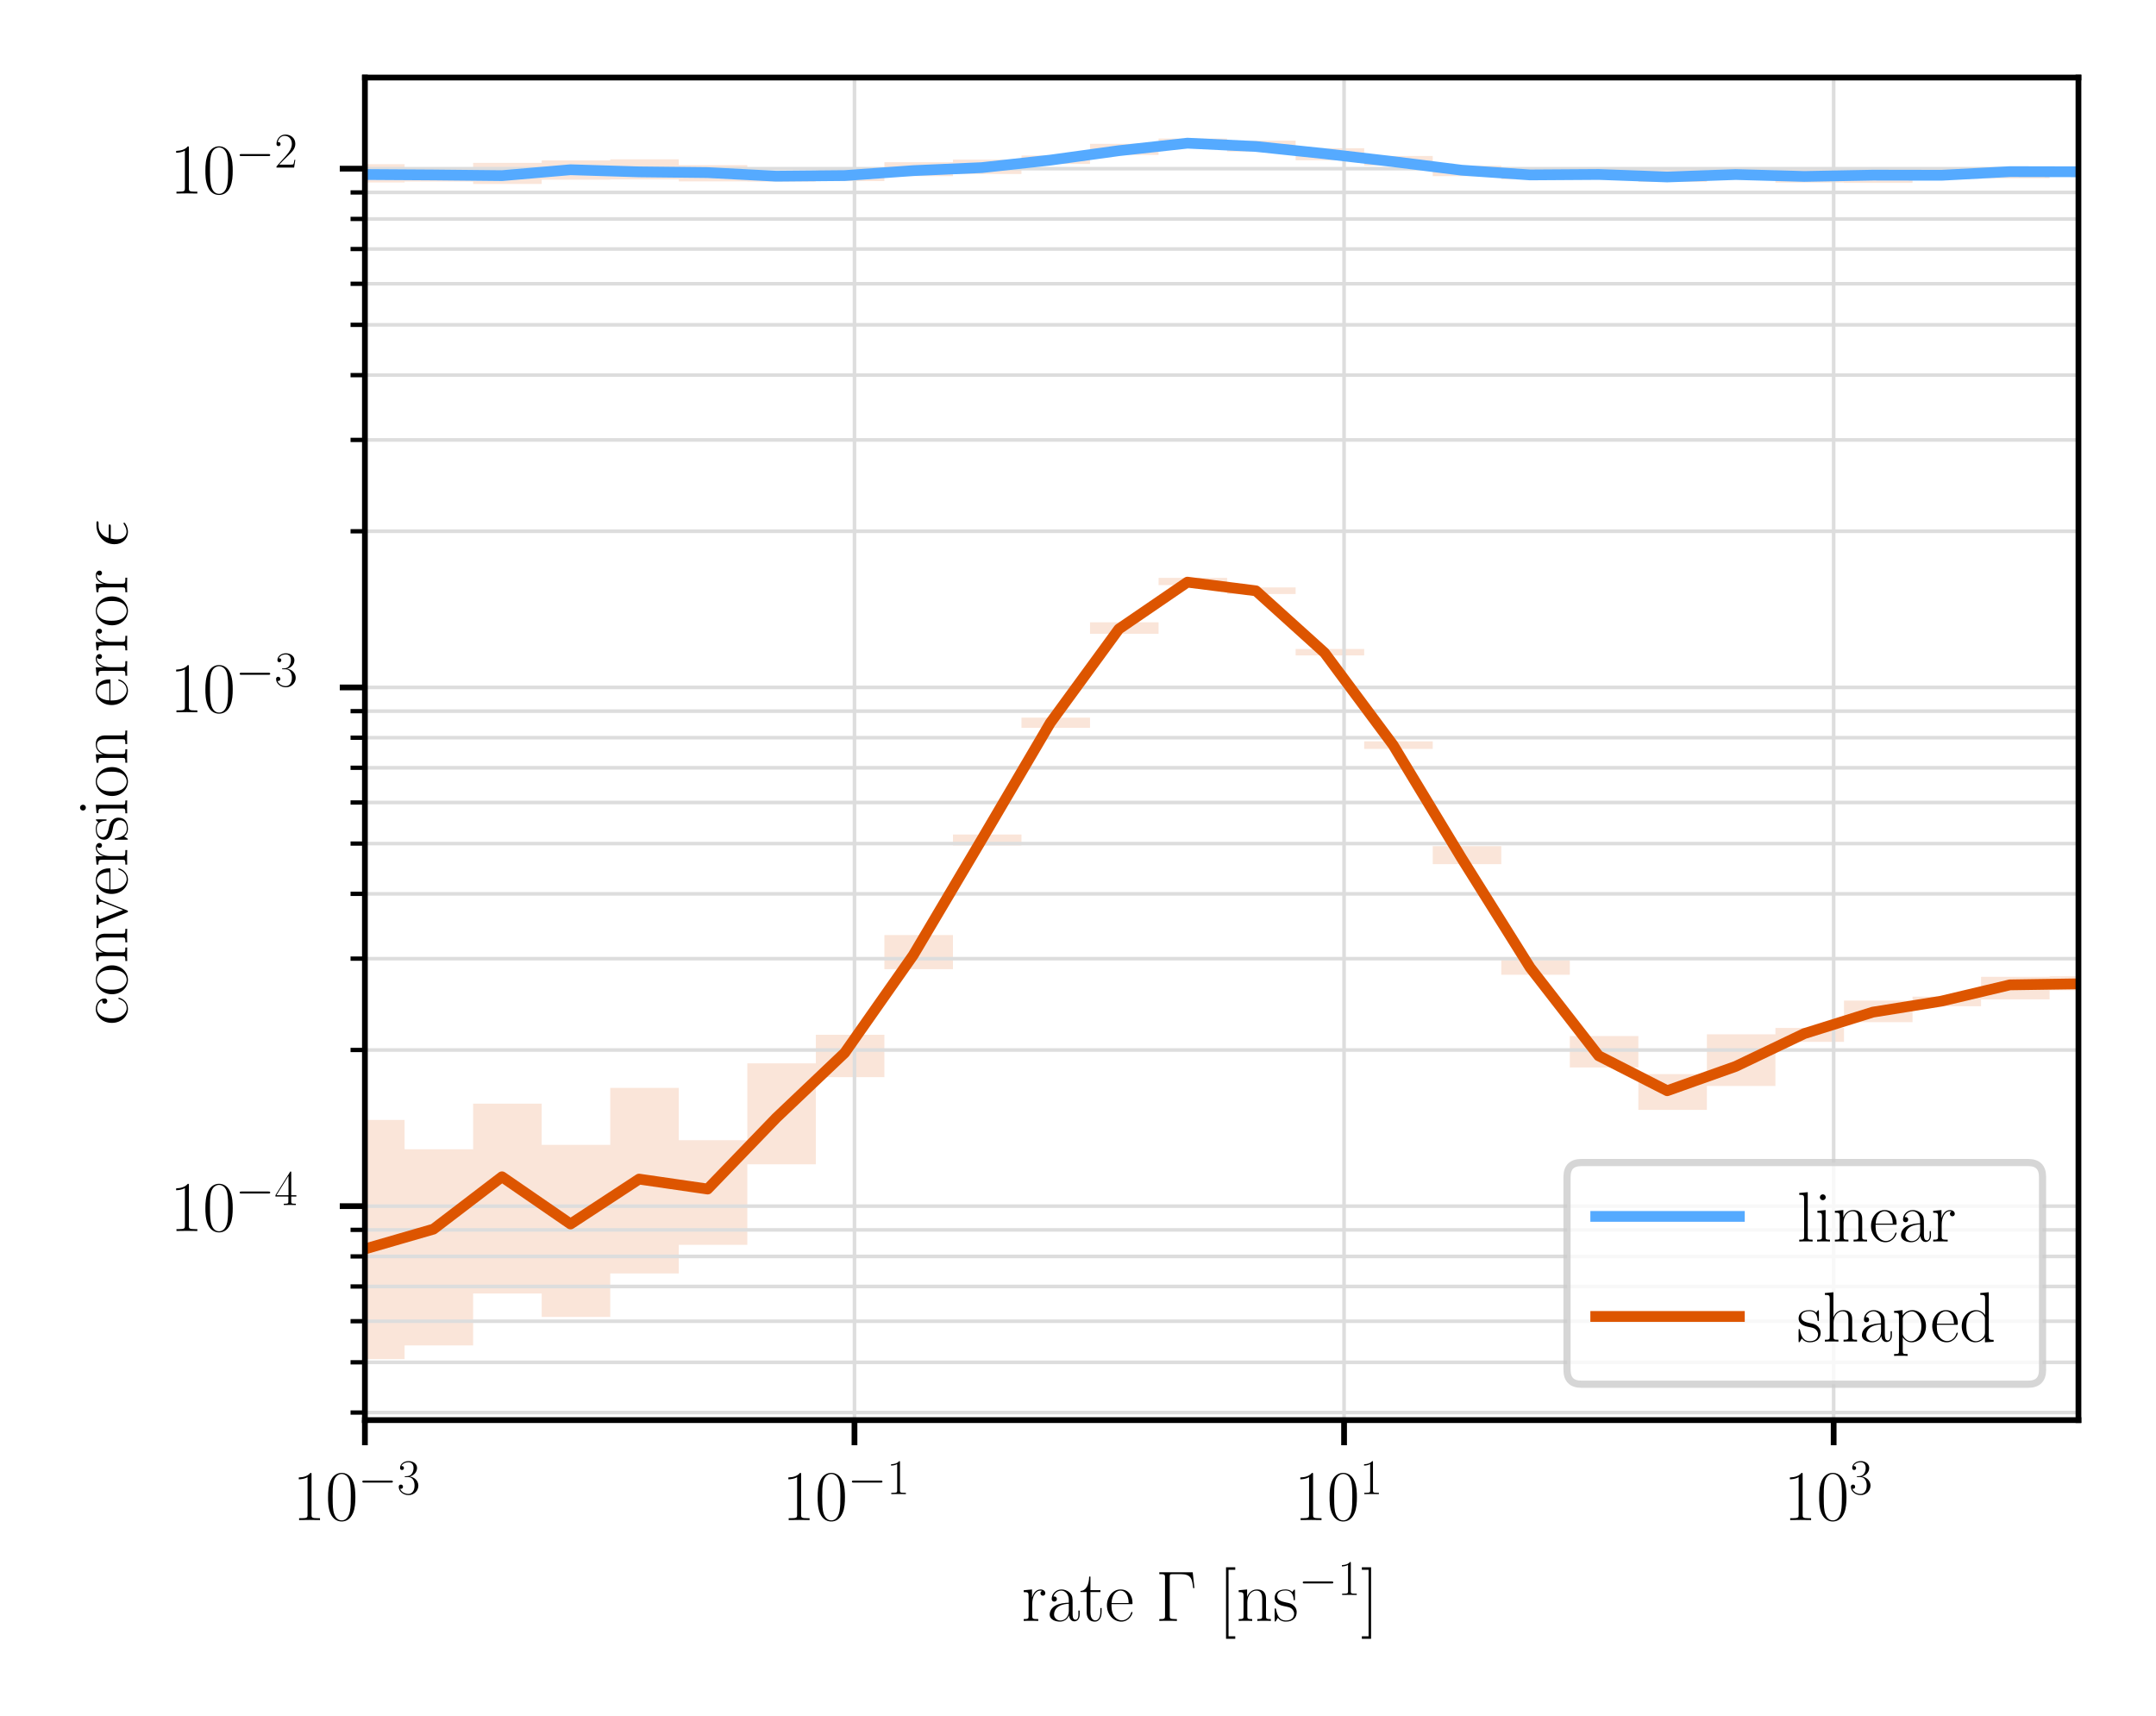 <?xml version="1.0" encoding="utf-8" standalone="no"?>
<!DOCTYPE svg PUBLIC "-//W3C//DTD SVG 1.1//EN"
  "http://www.w3.org/Graphics/SVG/1.1/DTD/svg11.dtd">
<!-- Created with matplotlib (https://matplotlib.org/) -->
<svg height="239.04pt" version="1.1" viewBox="0 0 300.24 239.04" width="300.24pt" xmlns="http://www.w3.org/2000/svg" xmlns:xlink="http://www.w3.org/1999/xlink">
 <defs>
  <style type="text/css">
*{stroke-linecap:butt;stroke-linejoin:round;}
  </style>
 </defs>
 <g id="figure_1">
  <g id="patch_1">
   <path d="M 0 239.04 
L 300.24 239.04 
L 300.24 0 
L 0 0 
z
" style="fill:#ffffff;"/>
  </g>
  <g id="axes_1">
   <g id="patch_2">
    <path d="M 50.816 197.784 
L 289.44 197.784 
L 289.44 10.8 
L 50.816 10.8 
z
" style="fill:#ffffff;"/>
   </g>
   <g id="PolyCollection_1">
    <path clip-path="url(#p30be18c546)" d="M 50.816 22.87 
L 50.816 25.41 
L 56.345 25.41 
L 56.345 25.28 
L 65.89 25.28 
L 65.89 25.621 
L 75.435 25.621 
L 75.435 25.027 
L 84.98 25.027 
L 84.98 24.984 
L 94.525 24.984 
L 94.525 25.258 
L 104.07 25.258 
L 104.07 25.295 
L 113.615 25.295 
L 113.615 25.224 
L 123.16 25.224 
L 123.16 24.529 
L 132.705 24.529 
L 132.705 24.237 
L 142.25 24.237 
L 142.25 22.832 
L 151.794 22.832 
L 151.794 21.577 
L 161.339 21.577 
L 161.339 20.657 
L 170.884 20.657 
L 170.884 21.111 
L 180.429 21.111 
L 180.429 22.321 
L 189.974 22.321 
L 189.974 23.043 
L 199.519 23.043 
L 199.519 24.533 
L 209.064 24.533 
L 209.064 24.962 
L 218.609 24.962 
L 218.609 24.99 
L 228.154 24.99 
L 228.154 25.336 
L 237.699 25.336 
L 237.699 24.753 
L 247.244 24.753 
L 247.244 25.429 
L 256.789 25.429 
L 256.789 25.475 
L 266.334 25.475 
L 266.334 24.881 
L 275.879 24.881 
L 275.879 24.835 
L 285.424 24.835 
L 285.424 24.583 
L 289.44 24.583 
L 289.44 23.253 
L 289.44 23.253 
L 285.424 23.253 
L 285.424 23.287 
L 275.879 23.287 
L 275.879 23.52 
L 266.334 23.52 
L 266.334 23.38 
L 256.789 23.38 
L 256.789 23.596 
L 247.244 23.596 
L 247.244 23.814 
L 237.699 23.814 
L 237.699 23.495 
L 228.154 23.495 
L 228.154 23.357 
L 218.609 23.357 
L 218.609 23.649 
L 209.064 23.649 
L 209.064 23.088 
L 199.519 23.088 
L 199.519 21.723 
L 189.974 21.723 
L 189.974 20.642 
L 180.429 20.642 
L 180.429 19.585 
L 170.884 19.585 
L 170.884 19.299 
L 161.339 19.299 
L 161.339 20.035 
L 151.794 20.035 
L 151.794 21.654 
L 142.25 21.654 
L 142.25 22.236 
L 132.705 22.236 
L 132.705 22.596 
L 123.16 22.596 
L 123.16 23.51 
L 113.615 23.51 
L 113.615 23.895 
L 104.07 23.895 
L 104.07 22.998 
L 94.525 22.998 
L 94.525 22.184 
L 84.98 22.184 
L 84.98 22.341 
L 75.435 22.341 
L 75.435 22.686 
L 65.89 22.686 
L 65.89 23.579 
L 56.345 23.579 
L 56.345 22.87 
L 50.816 22.87 
z
" style="fill:#dd5500;fill-opacity:0.15;"/>
   </g>
   <g id="PolyCollection_2">
    <path clip-path="url(#p30be18c546)" d="M 50.816 155.978 
L 50.816 189.285 
L 56.345 189.285 
L 56.345 187.38 
L 65.89 187.38 
L 65.89 180.147 
L 75.435 180.147 
L 75.435 183.41 
L 84.98 183.41 
L 84.98 177.354 
L 94.525 177.354 
L 94.525 173.373 
L 104.07 173.373 
L 104.07 162.153 
L 113.615 162.153 
L 113.615 150.015 
L 123.16 150.015 
L 123.16 134.978 
L 132.705 134.978 
L 132.705 117.748 
L 142.25 117.748 
L 142.25 101.367 
L 151.794 101.367 
L 151.794 88.268 
L 161.339 88.268 
L 161.339 81.488 
L 170.884 81.488 
L 170.884 82.733 
L 180.429 82.733 
L 180.429 91.28 
L 189.974 91.28 
L 189.974 104.303 
L 199.519 104.303 
L 199.519 120.35 
L 209.064 120.35 
L 209.064 135.759 
L 218.609 135.759 
L 218.609 148.673 
L 228.154 148.673 
L 228.154 154.575 
L 237.699 154.575 
L 237.699 151.251 
L 247.244 151.251 
L 247.244 145.1 
L 256.789 145.1 
L 256.789 142.359 
L 266.334 142.359 
L 266.334 140.143 
L 275.879 140.143 
L 275.879 139.18 
L 285.424 139.18 
L 285.424 137.908 
L 289.44 137.908 
L 289.44 135.967 
L 289.44 135.967 
L 285.424 135.967 
L 285.424 136.047 
L 275.879 136.047 
L 275.879 138.808 
L 266.334 138.808 
L 266.334 139.355 
L 256.789 139.355 
L 256.789 143.164 
L 247.244 143.164 
L 247.244 144.054 
L 237.699 144.054 
L 237.699 149.593 
L 228.154 149.593 
L 228.154 144.295 
L 218.609 144.295 
L 218.609 133.707 
L 209.064 133.707 
L 209.064 117.846 
L 199.519 117.846 
L 199.519 103.252 
L 189.974 103.252 
L 189.974 90.384 
L 180.429 90.384 
L 180.429 81.81 
L 170.884 81.81 
L 170.884 80.48 
L 161.339 80.48 
L 161.339 86.672 
L 151.794 86.672 
L 151.794 99.947 
L 142.25 99.947 
L 142.25 116.219 
L 132.705 116.219 
L 132.705 130.227 
L 123.16 130.227 
L 123.16 144.117 
L 113.615 144.117 
L 113.615 148.091 
L 104.07 148.091 
L 104.07 158.799 
L 94.525 158.799 
L 94.525 151.512 
L 84.98 151.512 
L 84.98 159.45 
L 75.435 159.45 
L 75.435 153.703 
L 65.89 153.703 
L 65.89 160.066 
L 56.345 160.066 
L 56.345 155.978 
L 50.816 155.978 
z
" style="fill:#dd5500;fill-opacity:0.15;"/>
   </g>
   <g id="matplotlib.axis_1">
    <g id="xtick_1">
     <g id="line2d_1">
      <path clip-path="url(#p30be18c546)" d="M 50.816 197.784 
L 50.816 10.8 
" style="fill:none;stroke:#dddddd;stroke-linecap:square;stroke-width:0.5;"/>
     </g>
     <g id="line2d_2">
      <defs>
       <path d="M 0 0 
L 0 3.5 
" id="m3a5cf2529d" style="stroke:#000000;stroke-width:0.8;"/>
      </defs>
      <g>
       <use style="stroke:#000000;stroke-width:0.8;" x="50.816" xlink:href="#m3a5cf2529d" y="197.784"/>
      </g>
     </g>
     <g id="text_1">
      <!-- $\mathdefault{10^{-3}}$ -->
      <defs>
       <path d="M 26.594 63.797 
C 26.594 65.891 26.5 66 25.094 66 
C 21.203 61.359 15.297 59.891 9.703 59.688 
C 9.406 59.688 8.906 59.688 8.797 59.5 
C 8.703 59.297 8.703 59.094 8.703 57 
C 11.797 57 17 57.594 21 59.984 
L 21 7.297 
C 21 3.797 20.797 2.594 12.203 2.594 
L 9.203 2.594 
L 9.203 0 
C 14 0.094 19 0.188 23.797 0.188 
C 28.594 0.188 33.594 0.094 38.406 0 
L 38.406 2.594 
L 35.406 2.594 
C 26.797 2.594 26.594 3.688 26.594 7.297 
z
" id="CMR17-49"/>
       <path d="M 42 31.844 
C 42 37.969 41.906 48.422 37.703 56.453 
C 34 63.484 28.094 66 22.906 66 
C 18.094 66 12 63.781 8.203 56.562 
C 4.203 49.016 3.797 39.672 3.797 31.844 
C 3.797 26.109 3.906 17.375 7 9.734 
C 11.297 -0.609 19 -2 22.906 -2 
C 27.5 -2 34.5 -0.109 38.594 9.438 
C 41.594 16.375 42 24.5 42 31.844 
z
M 22.906 -0.406 
C 16.5 -0.406 12.703 5.125 11.297 12.75 
C 10.203 18.688 10.203 27.328 10.203 32.953 
C 10.203 40.688 10.203 47.109 11.5 53.234 
C 13.406 61.781 19 64.391 22.906 64.391 
C 27 64.391 32.297 61.672 34.203 53.438 
C 35.5 47.719 35.594 40.984 35.594 32.953 
C 35.594 26.422 35.594 18.375 34.406 12.453 
C 32.297 1.5 26.406 -0.406 22.906 -0.406 
z
" id="CMR17-48"/>
       <path d="M 65.906 23 
C 67.594 23 69.406 23 69.406 25 
C 69.406 27 67.594 27 65.906 27 
L 11.797 27 
C 10.094 27 8.297 27 8.297 25 
C 8.297 23 10.094 23 11.797 23 
z
" id="CMSY10-0"/>
       <path d="M 22.094 34 
C 31 34 34.906 26.141 34.906 17.094 
C 34.906 5.031 28.5 0.391 22.703 0.391 
C 17.406 0.391 8.797 3.016 6.094 10.797 
C 6.594 10.594 7.094 10.594 7.594 10.594 
C 10 10.594 11.797 12.188 11.797 14.797 
C 11.797 17.688 9.594 19 7.594 19 
C 5.906 19 3.297 18.188 3.297 14.484 
C 3.297 5.234 12.297 -2 22.906 -2 
C 34 -2 42.5 6.75 42.5 16.984 
C 42.5 26.844 34.5 34 25 35.094 
C 32.594 36.672 39.906 43.375 39.906 52.391 
C 39.906 60.25 32 66 23 66 
C 13.906 66 5.906 60.344 5.906 52.297 
C 5.906 48.797 8.5 48.188 9.797 48.188 
C 11.906 48.188 13.703 49.484 13.703 52.094 
C 13.703 54.688 11.906 56 9.797 56 
C 9.406 56 8.906 56 8.5 55.797 
C 11.406 62.484 19.297 63.688 22.797 63.688 
C 26.297 63.688 32.906 61.969 32.906 52.297 
C 32.906 49.484 32.5 44.547 29.094 40.219 
C 26.094 36.391 22.703 36.188 19.406 35.891 
C 18.906 35.891 16.594 35.688 16.203 35.688 
C 15.5 35.594 15.094 35.5 15.094 34.797 
C 15.094 34.094 15.203 34 17.203 34 
z
" id="CMR17-51"/>
      </defs>
      <g transform="translate(40.736 211.703)scale(0.1 -0.1)">
       <use transform="scale(0.996)" xlink:href="#CMR17-49"/>
       <use transform="translate(45.69 0)scale(0.996)" xlink:href="#CMR17-48"/>
       <use transform="translate(91.381 36.154)scale(0.697)" xlink:href="#CMSY10-0"/>
       <use transform="translate(145.622 36.154)scale(0.697)" xlink:href="#CMR17-51"/>
      </g>
     </g>
    </g>
    <g id="xtick_2">
     <g id="line2d_3">
      <path clip-path="url(#p30be18c546)" d="M 118.994 197.784 
L 118.994 10.8 
" style="fill:none;stroke:#dddddd;stroke-linecap:square;stroke-width:0.5;"/>
     </g>
     <g id="line2d_4">
      <g>
       <use style="stroke:#000000;stroke-width:0.8;" x="118.994" xlink:href="#m3a5cf2529d" y="197.784"/>
      </g>
     </g>
     <g id="text_2">
      <!-- $\mathdefault{10^{-1}}$ -->
      <g transform="translate(108.914 211.703)scale(0.1 -0.1)">
       <use transform="scale(0.996)" xlink:href="#CMR17-49"/>
       <use transform="translate(45.69 0)scale(0.996)" xlink:href="#CMR17-48"/>
       <use transform="translate(91.381 36.154)scale(0.697)" xlink:href="#CMSY10-0"/>
       <use transform="translate(145.622 36.154)scale(0.697)" xlink:href="#CMR17-49"/>
      </g>
     </g>
    </g>
    <g id="xtick_3">
     <g id="line2d_5">
      <path clip-path="url(#p30be18c546)" d="M 187.173 197.784 
L 187.173 10.8 
" style="fill:none;stroke:#dddddd;stroke-linecap:square;stroke-width:0.5;"/>
     </g>
     <g id="line2d_6">
      <g>
       <use style="stroke:#000000;stroke-width:0.8;" x="187.173" xlink:href="#m3a5cf2529d" y="197.784"/>
      </g>
     </g>
     <g id="text_3">
      <!-- $\mathdefault{10^{1}}$ -->
      <g transform="translate(180.206 211.703)scale(0.1 -0.1)">
       <use transform="scale(0.996)" xlink:href="#CMR17-49"/>
       <use transform="translate(45.69 0)scale(0.996)" xlink:href="#CMR17-48"/>
       <use transform="translate(91.381 36.154)scale(0.697)" xlink:href="#CMR17-49"/>
      </g>
     </g>
    </g>
    <g id="xtick_4">
     <g id="line2d_7">
      <path clip-path="url(#p30be18c546)" d="M 255.351 197.784 
L 255.351 10.8 
" style="fill:none;stroke:#dddddd;stroke-linecap:square;stroke-width:0.5;"/>
     </g>
     <g id="line2d_8">
      <g>
       <use style="stroke:#000000;stroke-width:0.8;" x="255.351" xlink:href="#m3a5cf2529d" y="197.784"/>
      </g>
     </g>
     <g id="text_4">
      <!-- $\mathdefault{10^{3}}$ -->
      <g transform="translate(248.384 211.703)scale(0.1 -0.1)">
       <use transform="scale(0.996)" xlink:href="#CMR17-49"/>
       <use transform="translate(45.69 0)scale(0.996)" xlink:href="#CMR17-48"/>
       <use transform="translate(91.381 36.154)scale(0.697)" xlink:href="#CMR17-51"/>
      </g>
     </g>
    </g>
    <g id="text_5">
     <!-- rate $\Gamma$ $[\textrm{ns}^{-1}]$ -->
     <defs>
      <path d="M 15 23.703 
C 15 33.344 19.094 42.391 26.594 42.391 
C 27.297 42.391 28 42.297 28.703 41.984 
C 28.703 41.984 26.5 41.281 26.5 38.672 
C 26.5 36.266 28.406 35.266 29.906 35.266 
C 31.094 35.266 33.297 35.969 33.297 38.781 
C 33.297 41.984 30.094 44 26.703 44 
C 19.094 44 15.797 36.562 14.797 33.047 
L 14.703 33.047 
L 14.703 44 
L 3.094 42.891 
L 3.094 40.281 
C 9 40.281 9.906 39.688 9.906 34.859 
L 9.906 6.922 
C 9.906 3.094 9.5 2.594 3.094 2.594 
L 3.094 0 
C 5.5 0.188 10.094 0.188 12.703 0.188 
C 15.594 0.188 20.703 0.188 23.406 0 
L 23.406 2.594 
C 16.203 2.594 15 2.594 15 7.109 
z
" id="CMR17-114"/>
      <path d="M 36 25.875 
C 36 32 36 35.547 31.797 39.594 
C 28.094 42.984 23.797 44 20.406 44 
C 12.5 44 6.797 37.625 6.797 30.891 
C 6.797 27.188 9.797 27 10.406 27 
C 11.703 27 14 27.797 14 30.594 
C 14 33.094 12.094 34.188 10.406 34.188 
C 10 34.188 9.5 34.094 9.203 34 
C 11.297 40.531 16.703 42.391 20.203 42.391 
C 25.203 42.391 30.703 37.828 30.703 29.297 
L 30.703 25.5 
C 24.797 25.297 17.703 24.5 12.094 21.453 
C 5.797 17.922 4 12.844 4 9 
C 4 1.203 13 -1 18.297 -1 
C 23.797 -1 28.906 2.109 31.094 7.891 
C 31.297 3.422 34.094 -0.609 38.5 -0.609 
C 40.594 -0.609 45.906 0.797 45.906 8.797 
L 45.906 14.469 
L 44.094 14.469 
L 44.094 8.703 
C 44.094 2.516 41.406 1.703 40.094 1.703 
C 36 1.703 36 6.969 36 11.438 
z
M 30.703 13.859 
C 30.703 5.047 24.5 0.594 19 0.594 
C 14 0.594 10.094 4.344 10.094 9 
C 10.094 12.047 11.406 17.406 17.203 20.656 
C 22 23.391 27.5 23.797 30.703 24 
z
" id="CMR17-97"/>
      <path d="M 15.094 40.391 
L 29.094 40.391 
L 29.094 43 
L 15.094 43 
L 15.094 62 
L 13.297 62 
C 13.094 51.438 9.594 42.188 1.094 41.984 
L 1.094 40.391 
L 9.797 40.391 
L 9.797 12.156 
C 9.797 10.234 9.797 -1 21.406 -1 
C 27.297 -1 30.703 4.812 30.703 12.25 
L 30.703 17.984 
L 28.906 17.984 
L 28.906 12.344 
C 28.906 5.422 26.203 0.797 22 0.797 
C 19.094 0.797 15.094 2.797 15.094 11.953 
z
" id="CMR17-116"/>
      <path d="M 38.094 23.484 
C 38.5 23.891 38.5 24.094 38.5 25.094 
C 38.5 35.172 33.094 44 21.703 44 
C 11.094 44 2.703 33.984 2.703 21.781 
C 2.703 8.656 12.203 -1 22.797 -1 
C 34 -1 38.406 9.672 38.406 11.797 
C 38.406 12.5 37.797 12.5 37.594 12.5 
C 36.906 12.5 36.797 12.297 36.406 11.078 
C 34.203 4.219 28.703 0.797 23.5 0.797 
C 19.203 0.797 14.906 3.219 12.203 7.656 
C 9.094 12.797 9.094 18.75 9.094 23.484 
z
M 9.203 25 
C 9.906 39.234 17.594 42.391 21.594 42.391 
C 28.406 42.391 33 36.062 33.094 25 
z
" id="CMR17-101"/>
      <path d="M 51.797 68 
L 5.094 68 
L 5.094 65.391 
C 12 65.391 13.094 65.391 13.094 60.891 
L 13.094 7.078 
C 13.094 2.594 12 2.594 5.094 2.594 
L 5.094 0 
C 8 0.188 13.594 0.188 16.703 0.188 
C 20.797 0.188 25.594 0.188 29.703 0 
L 29.703 2.594 
L 27.5 2.594 
C 19.906 2.594 19.703 3.594 19.703 7.188 
L 19.703 61.5 
C 19.703 64.891 19.906 65.391 23.906 65.391 
L 34.906 65.391 
C 50.094 65.391 50.906 58.406 52.406 45.922 
L 54.203 45.922 
z
" id="CMR17-0"/>
      <path d="M 23.5 -25 
L 23.5 -21.5 
L 14.094 -21.5 
L 14.094 71.484 
L 23.5 71.484 
L 23.5 75 
L 10.594 75 
L 10.594 -25 
z
" id="CMR17-91"/>
      <path d="M 41.5 30.531 
C 41.5 35.656 40.5 44 28.703 44 
C 20.797 44 16.703 37.875 15.203 33.844 
L 15.094 33.844 
L 15.094 44 
L 3.297 42.891 
L 3.297 40.281 
C 9.203 40.281 10.094 39.688 10.094 34.859 
L 10.094 6.922 
C 10.094 3.094 9.703 2.594 3.297 2.594 
L 3.297 0 
C 5.703 0.188 10.094 0.188 12.703 0.188 
C 15.297 0.188 19.797 0.188 22.203 0 
L 22.203 2.594 
C 15.797 2.594 15.406 3 15.406 6.922 
L 15.406 26.219 
C 15.406 35.453 21 42.391 28 42.391 
C 35.406 42.391 36.203 35.766 36.203 30.938 
L 36.203 6.922 
C 36.203 3.094 35.797 2.594 29.406 2.594 
L 29.406 0 
C 31.797 0.188 36.203 0.188 38.797 0.188 
C 41.406 0.188 45.906 0.188 48.297 0 
L 48.297 2.594 
C 41.906 2.594 41.5 3 41.5 6.922 
z
" id="CMR17-110"/>
      <path d="M 30.906 42 
C 30.906 43.797 30.797 43.891 30.203 43.891 
C 29.797 43.891 29.703 43.797 28.5 42.297 
C 28.203 41.891 27.297 40.891 27 40.5 
C 23.797 43.891 19.297 44 17.594 44 
C 6.5 44 2.5 38.188 2.5 32.391 
C 2.5 23.391 12.703 21.297 15.594 20.688 
C 21.906 19.391 24.094 19 26.203 17.188 
C 27.5 16 29.703 13.797 29.703 10.188 
C 29.703 6 27.297 0.594 18.094 0.594 
C 9.406 0.594 6.297 7.188 4.5 16 
C 4.203 17.391 4.203 17.5 3.406 17.5 
C 2.594 17.5 2.5 17.391 2.5 15.391 
L 2.5 1 
C 2.5 -0.812 2.594 -0.906 3.203 -0.906 
C 3.703 -0.906 3.797 -0.812 4.297 0 
C 4.906 0.891 6.406 3.297 7 4.297 
C 9 1.594 12.5 -1 18.094 -1 
C 28 -1 33.297 4.391 33.297 12.188 
C 33.297 17.297 30.594 20 29.297 21.188 
C 26.297 24.297 22.797 25 18.594 25.797 
C 13.094 27 6.094 28.391 6.094 34.5 
C 6.094 37.094 7.5 42.594 17.594 42.594 
C 28.297 42.594 28.906 32.594 29.094 29.391 
C 29.203 28.891 29.703 28.797 30 28.797 
C 30.906 28.797 30.906 29.094 30.906 30.797 
z
" id="CMR17-115"/>
      <path d="M 14.297 75 
L 1.406 75 
L 1.406 71.484 
L 10.797 71.484 
L 10.797 -21.5 
L 1.406 -21.5 
L 1.406 -25 
L 14.297 -25 
z
" id="CMR17-93"/>
     </defs>
     <g transform="translate(142.253 225.749)scale(0.1 -0.1)">
      <use transform="scale(0.996)" xlink:href="#CMR17-114"/>
      <use transform="translate(35.281 0)scale(0.996)" xlink:href="#CMR17-97"/>
      <use transform="translate(80.971 0)scale(0.996)" xlink:href="#CMR17-116"/>
      <use transform="translate(116.252 0)scale(0.996)" xlink:href="#CMR17-101"/>
      <use transform="translate(186.814 0)scale(0.996)" xlink:href="#CMR17-0"/>
      <use transform="translate(274.271 0)scale(0.996)" xlink:href="#CMR17-91"/>
      <use transform="translate(299.142 0)scale(0.996)" xlink:href="#CMR17-110"/>
      <use transform="translate(350.037 0)scale(0.996)" xlink:href="#CMR17-115"/>
      <use transform="translate(385.839 36.154)scale(0.697)" xlink:href="#CMSY10-0"/>
      <use transform="translate(440.08 36.154)scale(0.697)" xlink:href="#CMR17-49"/>
      <use transform="translate(472.561 0)scale(0.996)" xlink:href="#CMR17-93"/>
     </g>
    </g>
   </g>
   <g id="matplotlib.axis_2">
    <g id="ytick_1">
     <g id="line2d_9">
      <path clip-path="url(#p30be18c546)" d="M 50.816 167.982 
L 289.44 167.982 
" style="fill:none;stroke:#dddddd;stroke-linecap:square;stroke-width:0.5;"/>
     </g>
     <g id="line2d_10">
      <defs>
       <path d="M 0 0 
L -3.5 0 
" id="m6342d35e09" style="stroke:#000000;stroke-width:0.8;"/>
      </defs>
      <g>
       <use style="stroke:#000000;stroke-width:0.8;" x="50.816" xlink:href="#m6342d35e09" y="167.982"/>
      </g>
     </g>
     <g id="text_6">
      <!-- $\mathdefault{10^{-4}}$ -->
      <defs>
       <path d="M 33.594 64.797 
C 33.594 66.891 33.5 67 31.703 67 
L 2 19.594 
L 2 17 
L 27.797 17 
L 27.797 7.188 
C 27.797 3.594 27.594 2.594 20.594 2.594 
L 18.703 2.594 
L 18.703 0 
C 21.906 0.188 27.297 0.188 30.703 0.188 
C 34.094 0.188 39.5 0.188 42.703 0 
L 42.703 2.594 
L 40.797 2.594 
C 33.797 2.594 33.594 3.594 33.594 7.188 
L 33.594 17 
L 43.797 17 
L 43.797 19.594 
L 33.594 19.594 
z
M 28.094 58.172 
L 28.094 19.594 
L 4 19.594 
z
" id="CMR17-52"/>
      </defs>
      <g transform="translate(23.656 171.442)scale(0.1 -0.1)">
       <use transform="scale(0.996)" xlink:href="#CMR17-49"/>
       <use transform="translate(45.69 0)scale(0.996)" xlink:href="#CMR17-48"/>
       <use transform="translate(91.381 36.154)scale(0.697)" xlink:href="#CMSY10-0"/>
       <use transform="translate(145.622 36.154)scale(0.697)" xlink:href="#CMR17-52"/>
      </g>
     </g>
    </g>
    <g id="ytick_2">
     <g id="line2d_11">
      <path clip-path="url(#p30be18c546)" d="M 50.816 95.738 
L 289.44 95.738 
" style="fill:none;stroke:#dddddd;stroke-linecap:square;stroke-width:0.5;"/>
     </g>
     <g id="line2d_12">
      <g>
       <use style="stroke:#000000;stroke-width:0.8;" x="50.816" xlink:href="#m6342d35e09" y="95.738"/>
      </g>
     </g>
     <g id="text_7">
      <!-- $\mathdefault{10^{-3}}$ -->
      <g transform="translate(23.656 99.197)scale(0.1 -0.1)">
       <use transform="scale(0.996)" xlink:href="#CMR17-49"/>
       <use transform="translate(45.69 0)scale(0.996)" xlink:href="#CMR17-48"/>
       <use transform="translate(91.381 36.154)scale(0.697)" xlink:href="#CMSY10-0"/>
       <use transform="translate(145.622 36.154)scale(0.697)" xlink:href="#CMR17-51"/>
      </g>
     </g>
    </g>
    <g id="ytick_3">
     <g id="line2d_13">
      <path clip-path="url(#p30be18c546)" d="M 50.816 23.493 
L 289.44 23.493 
" style="fill:none;stroke:#dddddd;stroke-linecap:square;stroke-width:0.5;"/>
     </g>
     <g id="line2d_14">
      <g>
       <use style="stroke:#000000;stroke-width:0.8;" x="50.816" xlink:href="#m6342d35e09" y="23.493"/>
      </g>
     </g>
     <g id="text_8">
      <!-- $\mathdefault{10^{-2}}$ -->
      <defs>
       <path d="M 41.703 15.469 
L 39.906 15.469 
C 38.906 8.391 38.094 7.188 37.703 6.594 
C 37.203 5.797 30 5.797 28.594 5.797 
L 9.406 5.797 
C 13 9.688 20 16.766 28.5 24.938 
C 34.594 30.719 41.703 37.5 41.703 47.391 
C 41.703 59.188 32.297 66 21.797 66 
C 10.797 66 4.094 56.297 4.094 47.297 
C 4.094 43.391 7 42.891 8.203 42.891 
C 9.203 42.891 12.203 43.484 12.203 46.984 
C 12.203 50.094 9.594 51 8.203 51 
C 7.594 51 7 50.891 6.594 50.688 
C 8.5 59.188 14.297 63.391 20.406 63.391 
C 29.094 63.391 34.797 56.5 34.797 47.391 
C 34.797 38.703 29.703 31.219 24 24.734 
L 4.094 2.297 
L 4.094 0 
L 39.297 0 
z
" id="CMR17-50"/>
      </defs>
      <g transform="translate(23.656 26.953)scale(0.1 -0.1)">
       <use transform="scale(0.996)" xlink:href="#CMR17-49"/>
       <use transform="translate(45.69 0)scale(0.996)" xlink:href="#CMR17-48"/>
       <use transform="translate(91.381 36.154)scale(0.697)" xlink:href="#CMSY10-0"/>
       <use transform="translate(145.622 36.154)scale(0.697)" xlink:href="#CMR17-50"/>
      </g>
     </g>
    </g>
    <g id="ytick_4">
     <g id="line2d_15">
      <path clip-path="url(#p30be18c546)" d="M 50.816 196.731 
L 289.44 196.731 
" style="fill:none;stroke:#dddddd;stroke-linecap:square;stroke-width:0.5;"/>
     </g>
     <g id="line2d_16">
      <defs>
       <path d="M 0 0 
L -2 0 
" id="md635238ece" style="stroke:#000000;stroke-width:0.6;"/>
      </defs>
      <g>
       <use style="stroke:#000000;stroke-width:0.6;" x="50.816" xlink:href="#md635238ece" y="196.731"/>
      </g>
     </g>
    </g>
    <g id="ytick_5">
     <g id="line2d_17">
      <path clip-path="url(#p30be18c546)" d="M 50.816 189.73 
L 289.44 189.73 
" style="fill:none;stroke:#dddddd;stroke-linecap:square;stroke-width:0.5;"/>
     </g>
     <g id="line2d_18">
      <g>
       <use style="stroke:#000000;stroke-width:0.6;" x="50.816" xlink:href="#md635238ece" y="189.73"/>
      </g>
     </g>
    </g>
    <g id="ytick_6">
     <g id="line2d_19">
      <path clip-path="url(#p30be18c546)" d="M 50.816 184.01 
L 289.44 184.01 
" style="fill:none;stroke:#dddddd;stroke-linecap:square;stroke-width:0.5;"/>
     </g>
     <g id="line2d_20">
      <g>
       <use style="stroke:#000000;stroke-width:0.6;" x="50.816" xlink:href="#md635238ece" y="184.01"/>
      </g>
     </g>
    </g>
    <g id="ytick_7">
     <g id="line2d_21">
      <path clip-path="url(#p30be18c546)" d="M 50.816 179.173 
L 289.44 179.173 
" style="fill:none;stroke:#dddddd;stroke-linecap:square;stroke-width:0.5;"/>
     </g>
     <g id="line2d_22">
      <g>
       <use style="stroke:#000000;stroke-width:0.6;" x="50.816" xlink:href="#md635238ece" y="179.173"/>
      </g>
     </g>
    </g>
    <g id="ytick_8">
     <g id="line2d_23">
      <path clip-path="url(#p30be18c546)" d="M 50.816 174.984 
L 289.44 174.984 
" style="fill:none;stroke:#dddddd;stroke-linecap:square;stroke-width:0.5;"/>
     </g>
     <g id="line2d_24">
      <g>
       <use style="stroke:#000000;stroke-width:0.6;" x="50.816" xlink:href="#md635238ece" y="174.984"/>
      </g>
     </g>
    </g>
    <g id="ytick_9">
     <g id="line2d_25">
      <path clip-path="url(#p30be18c546)" d="M 50.816 171.288 
L 289.44 171.288 
" style="fill:none;stroke:#dddddd;stroke-linecap:square;stroke-width:0.5;"/>
     </g>
     <g id="line2d_26">
      <g>
       <use style="stroke:#000000;stroke-width:0.6;" x="50.816" xlink:href="#md635238ece" y="171.288"/>
      </g>
     </g>
    </g>
    <g id="ytick_10">
     <g id="line2d_27">
      <path clip-path="url(#p30be18c546)" d="M 50.816 146.235 
L 289.44 146.235 
" style="fill:none;stroke:#dddddd;stroke-linecap:square;stroke-width:0.5;"/>
     </g>
     <g id="line2d_28">
      <g>
       <use style="stroke:#000000;stroke-width:0.6;" x="50.816" xlink:href="#md635238ece" y="146.235"/>
      </g>
     </g>
    </g>
    <g id="ytick_11">
     <g id="line2d_29">
      <path clip-path="url(#p30be18c546)" d="M 50.816 133.513 
L 289.44 133.513 
" style="fill:none;stroke:#dddddd;stroke-linecap:square;stroke-width:0.5;"/>
     </g>
     <g id="line2d_30">
      <g>
       <use style="stroke:#000000;stroke-width:0.6;" x="50.816" xlink:href="#md635238ece" y="133.513"/>
      </g>
     </g>
    </g>
    <g id="ytick_12">
     <g id="line2d_31">
      <path clip-path="url(#p30be18c546)" d="M 50.816 124.487 
L 289.44 124.487 
" style="fill:none;stroke:#dddddd;stroke-linecap:square;stroke-width:0.5;"/>
     </g>
     <g id="line2d_32">
      <g>
       <use style="stroke:#000000;stroke-width:0.6;" x="50.816" xlink:href="#md635238ece" y="124.487"/>
      </g>
     </g>
    </g>
    <g id="ytick_13">
     <g id="line2d_33">
      <path clip-path="url(#p30be18c546)" d="M 50.816 117.486 
L 289.44 117.486 
" style="fill:none;stroke:#dddddd;stroke-linecap:square;stroke-width:0.5;"/>
     </g>
     <g id="line2d_34">
      <g>
       <use style="stroke:#000000;stroke-width:0.6;" x="50.816" xlink:href="#md635238ece" y="117.486"/>
      </g>
     </g>
    </g>
    <g id="ytick_14">
     <g id="line2d_35">
      <path clip-path="url(#p30be18c546)" d="M 50.816 111.765 
L 289.44 111.765 
" style="fill:none;stroke:#dddddd;stroke-linecap:square;stroke-width:0.5;"/>
     </g>
     <g id="line2d_36">
      <g>
       <use style="stroke:#000000;stroke-width:0.6;" x="50.816" xlink:href="#md635238ece" y="111.765"/>
      </g>
     </g>
    </g>
    <g id="ytick_15">
     <g id="line2d_37">
      <path clip-path="url(#p30be18c546)" d="M 50.816 106.929 
L 289.44 106.929 
" style="fill:none;stroke:#dddddd;stroke-linecap:square;stroke-width:0.5;"/>
     </g>
     <g id="line2d_38">
      <g>
       <use style="stroke:#000000;stroke-width:0.6;" x="50.816" xlink:href="#md635238ece" y="106.929"/>
      </g>
     </g>
    </g>
    <g id="ytick_16">
     <g id="line2d_39">
      <path clip-path="url(#p30be18c546)" d="M 50.816 102.739 
L 289.44 102.739 
" style="fill:none;stroke:#dddddd;stroke-linecap:square;stroke-width:0.5;"/>
     </g>
     <g id="line2d_40">
      <g>
       <use style="stroke:#000000;stroke-width:0.6;" x="50.816" xlink:href="#md635238ece" y="102.739"/>
      </g>
     </g>
    </g>
    <g id="ytick_17">
     <g id="line2d_41">
      <path clip-path="url(#p30be18c546)" d="M 50.816 99.044 
L 289.44 99.044 
" style="fill:none;stroke:#dddddd;stroke-linecap:square;stroke-width:0.5;"/>
     </g>
     <g id="line2d_42">
      <g>
       <use style="stroke:#000000;stroke-width:0.6;" x="50.816" xlink:href="#md635238ece" y="99.044"/>
      </g>
     </g>
    </g>
    <g id="ytick_18">
     <g id="line2d_43">
      <path clip-path="url(#p30be18c546)" d="M 50.816 73.99 
L 289.44 73.99 
" style="fill:none;stroke:#dddddd;stroke-linecap:square;stroke-width:0.5;"/>
     </g>
     <g id="line2d_44">
      <g>
       <use style="stroke:#000000;stroke-width:0.6;" x="50.816" xlink:href="#md635238ece" y="73.99"/>
      </g>
     </g>
    </g>
    <g id="ytick_19">
     <g id="line2d_45">
      <path clip-path="url(#p30be18c546)" d="M 50.816 61.268 
L 289.44 61.268 
" style="fill:none;stroke:#dddddd;stroke-linecap:square;stroke-width:0.5;"/>
     </g>
     <g id="line2d_46">
      <g>
       <use style="stroke:#000000;stroke-width:0.6;" x="50.816" xlink:href="#md635238ece" y="61.268"/>
      </g>
     </g>
    </g>
    <g id="ytick_20">
     <g id="line2d_47">
      <path clip-path="url(#p30be18c546)" d="M 50.816 52.242 
L 289.44 52.242 
" style="fill:none;stroke:#dddddd;stroke-linecap:square;stroke-width:0.5;"/>
     </g>
     <g id="line2d_48">
      <g>
       <use style="stroke:#000000;stroke-width:0.6;" x="50.816" xlink:href="#md635238ece" y="52.242"/>
      </g>
     </g>
    </g>
    <g id="ytick_21">
     <g id="line2d_49">
      <path clip-path="url(#p30be18c546)" d="M 50.816 45.241 
L 289.44 45.241 
" style="fill:none;stroke:#dddddd;stroke-linecap:square;stroke-width:0.5;"/>
     </g>
     <g id="line2d_50">
      <g>
       <use style="stroke:#000000;stroke-width:0.6;" x="50.816" xlink:href="#md635238ece" y="45.241"/>
      </g>
     </g>
    </g>
    <g id="ytick_22">
     <g id="line2d_51">
      <path clip-path="url(#p30be18c546)" d="M 50.816 39.521 
L 289.44 39.521 
" style="fill:none;stroke:#dddddd;stroke-linecap:square;stroke-width:0.5;"/>
     </g>
     <g id="line2d_52">
      <g>
       <use style="stroke:#000000;stroke-width:0.6;" x="50.816" xlink:href="#md635238ece" y="39.521"/>
      </g>
     </g>
    </g>
    <g id="ytick_23">
     <g id="line2d_53">
      <path clip-path="url(#p30be18c546)" d="M 50.816 34.684 
L 289.44 34.684 
" style="fill:none;stroke:#dddddd;stroke-linecap:square;stroke-width:0.5;"/>
     </g>
     <g id="line2d_54">
      <g>
       <use style="stroke:#000000;stroke-width:0.6;" x="50.816" xlink:href="#md635238ece" y="34.684"/>
      </g>
     </g>
    </g>
    <g id="ytick_24">
     <g id="line2d_55">
      <path clip-path="url(#p30be18c546)" d="M 50.816 30.495 
L 289.44 30.495 
" style="fill:none;stroke:#dddddd;stroke-linecap:square;stroke-width:0.5;"/>
     </g>
     <g id="line2d_56">
      <g>
       <use style="stroke:#000000;stroke-width:0.6;" x="50.816" xlink:href="#md635238ece" y="30.495"/>
      </g>
     </g>
    </g>
    <g id="ytick_25">
     <g id="line2d_57">
      <path clip-path="url(#p30be18c546)" d="M 50.816 26.799 
L 289.44 26.799 
" style="fill:none;stroke:#dddddd;stroke-linecap:square;stroke-width:0.5;"/>
     </g>
     <g id="line2d_58">
      <g>
       <use style="stroke:#000000;stroke-width:0.6;" x="50.816" xlink:href="#md635238ece" y="26.799"/>
      </g>
     </g>
    </g>
    <g id="text_9">
     <!-- conversion error $\epsilon$ -->
     <defs>
      <path d="M 34.906 35 
C 33 35 30.203 35 30.203 31.484 
C 30.203 28.688 32.5 27.891 33.797 27.891 
C 34.5 27.891 37.406 28.188 37.406 31.688 
C 37.406 38.688 30.594 44 22.906 44 
C 12.297 44 3.297 34.391 3.297 21.547 
C 3.297 8.141 12.703 -1 22.906 -1 
C 35.297 -1 38.406 10.562 38.406 11.672 
C 38.406 12.078 38.297 12.375 37.594 12.375 
C 36.906 12.375 36.797 12.281 36.406 10.969 
C 33.797 2.812 28.094 0.797 23.797 0.797 
C 17.406 0.797 9.703 6.734 9.703 21.641 
C 9.703 36.844 17.094 42.188 23 42.188 
C 26.906 42.188 32.703 40.344 34.906 35 
z
" id="CMR17-99"/>
      <path d="M 43.094 21.188 
C 43.094 34 33.797 44 22.906 44 
C 12 44 2.703 34 2.703 21.188 
C 2.703 8.594 12 -1 22.906 -1 
C 33.797 -1 43.094 8.594 43.094 21.188 
z
M 22.906 0.797 
C 18.203 0.797 14.203 3.594 11.906 7.5 
C 9.406 12 9.094 17.594 9.094 22 
C 9.094 26.188 9.297 31.391 11.906 35.891 
C 13.906 39.188 17.797 42.391 22.906 42.391 
C 27.406 42.391 31.203 39.891 33.594 36.391 
C 36.703 31.688 36.703 25.094 36.703 22 
C 36.703 18.094 36.5 12.094 33.797 7.297 
C 31 2.688 26.703 0.797 22.906 0.797 
z
" id="CMR17-111"/>
      <path d="M 39.094 33.953 
C 40 36.172 41.594 40.188 47.406 40.391 
L 47.406 43 
C 45.5 42.891 43 42.797 41.094 42.797 
C 39 42.797 35.703 42.797 33.703 43 
L 33.703 40.391 
C 36.203 40.188 37.594 38.984 37.594 36.375 
C 37.594 35.469 37.594 35.266 37 33.859 
L 26 5.922 
L 14.094 36.062 
C 13.5 37.375 13.5 37.578 13.5 37.984 
C 13.5 40.391 16.797 40.391 18.297 40.391 
L 18.297 43 
C 15.906 42.797 11.5 42.797 9 42.797 
C 6.297 42.797 3.203 42.797 1 43 
L 1 40.391 
C 4.797 40.391 6.906 40.391 8.094 37.281 
L 22.594 0.688 
C 23.203 -0.812 23.297 -1 24.203 -1 
C 25.094 -1 25.203 -0.812 25.797 0.688 
z
" id="CMR17-118"/>
      <path d="M 15.5 61.891 
C 15.5 64.094 13.703 66 11.406 66 
C 9.203 66 7.297 64.188 7.297 61.891 
C 7.297 59.688 9.094 57.797 11.406 57.797 
C 13.594 57.797 15.5 59.594 15.5 61.891 
z
M 3.797 42.891 
L 3.797 40.297 
C 9.406 40.297 10.203 39.688 10.203 34.859 
L 10.203 6.922 
C 10.203 3.094 9.797 2.594 3.406 2.594 
L 3.406 0 
C 5.797 0.188 10.094 0.188 12.594 0.188 
C 15 0.188 19.094 0.188 21.406 0 
L 21.406 2.594 
C 15.5 2.594 15.297 3.203 15.297 6.812 
L 15.297 44 
z
" id="CMR17-105"/>
      <path d="M 29.094 23 
C 30.594 23 32.297 23 32.297 24.594 
C 32.297 25.891 31.297 25.891 29.5 25.891 
L 13.297 25.891 
C 15.797 34.75 21.703 40.094 30.594 40.094 
L 33.5 40.094 
C 35.203 40.094 36.703 40.094 36.703 41.688 
C 36.703 43 35.594 43 33.797 43 
L 30.406 43 
C 18.094 43 4.594 33.375 4.594 17.828 
C 4.594 6.562 12.094 -1 22 -1 
C 28.406 -1 34.703 3.016 34.703 4.031 
C 34.703 4.641 34.406 5.25 33.797 5.25 
C 33.5 5.25 33.297 5.156 32.797 4.75 
C 29 2.203 25.297 1 22.297 1 
C 17 1 11.406 4.547 11.406 14.375 
C 11.406 16.297 11.594 18.938 12.5 23 
z
" id="CMMI12-15"/>
     </defs>
     <g transform="translate(17.718 142.788)rotate(-90)scale(0.1 -0.1)">
      <use transform="scale(0.996)" xlink:href="#CMR17-99"/>
      <use transform="translate(40.486 0)scale(0.996)" xlink:href="#CMR17-111"/>
      <use transform="translate(86.176 0)scale(0.996)" xlink:href="#CMR17-110"/>
      <use transform="translate(134.469 0)scale(0.996)" xlink:href="#CMR17-118"/>
      <use transform="translate(180.16 0)scale(0.996)" xlink:href="#CMR17-101"/>
      <use transform="translate(220.645 0)scale(0.996)" xlink:href="#CMR17-114"/>
      <use transform="translate(255.926 0)scale(0.996)" xlink:href="#CMR17-115"/>
      <use transform="translate(291.727 0)scale(0.996)" xlink:href="#CMR17-105"/>
      <use transform="translate(316.598 0)scale(0.996)" xlink:href="#CMR17-111"/>
      <use transform="translate(362.289 0)scale(0.996)" xlink:href="#CMR17-110"/>
      <use transform="translate(443.26 0)scale(0.996)" xlink:href="#CMR17-101"/>
      <use transform="translate(483.746 0)scale(0.996)" xlink:href="#CMR17-114"/>
      <use transform="translate(519.027 0)scale(0.996)" xlink:href="#CMR17-114"/>
      <use transform="translate(554.307 0)scale(0.996)" xlink:href="#CMR17-111"/>
      <use transform="translate(599.998 0)scale(0.996)" xlink:href="#CMR17-114"/>
      <use transform="translate(665.355 0)scale(0.996)" xlink:href="#CMMI12-15"/>
     </g>
    </g>
   </g>
   <g id="line2d_59">
    <path clip-path="url(#p30be18c546)" d="M 50.816 24.304 
L 60.361 24.365 
L 69.906 24.462 
L 79.451 23.639 
L 88.996 23.935 
L 98.541 24.038 
L 108.086 24.538 
L 117.631 24.452 
L 127.176 23.765 
L 136.721 23.346 
L 146.266 22.3 
L 155.811 20.986 
L 165.356 19.939 
L 174.901 20.399 
L 184.446 21.401 
L 193.99 22.505 
L 203.535 23.703 
L 213.08 24.361 
L 222.625 24.299 
L 232.17 24.645 
L 241.715 24.308 
L 251.26 24.572 
L 260.805 24.393 
L 270.35 24.41 
L 279.895 23.903 
L 289.44 23.924 
" style="fill:none;stroke:#55aaff;stroke-linecap:square;stroke-width:1.5;"/>
   </g>
   <g id="line2d_60">
    <path clip-path="url(#p30be18c546)" d="M 50.816 173.946 
L 60.361 171.184 
L 69.906 163.894 
L 79.451 170.467 
L 88.996 164.216 
L 98.541 165.6 
L 108.086 155.702 
L 117.631 146.632 
L 127.176 133.03 
L 136.721 116.916 
L 146.266 100.672 
L 155.811 87.603 
L 165.356 81.076 
L 174.901 82.285 
L 184.446 90.903 
L 193.99 103.742 
L 203.535 119.514 
L 213.08 134.752 
L 222.625 147.037 
L 232.17 151.908 
L 241.715 148.516 
L 251.26 143.953 
L 260.805 140.964 
L 270.35 139.431 
L 279.895 137.165 
L 289.44 137.018 
" style="fill:none;stroke:#dd5500;stroke-linecap:square;stroke-width:1.5;"/>
   </g>
   <g id="patch_3">
    <path d="M 50.816 197.784 
L 50.816 10.8 
" style="fill:none;stroke:#000000;stroke-linecap:square;stroke-linejoin:miter;stroke-width:0.8;"/>
   </g>
   <g id="patch_4">
    <path d="M 289.44 197.784 
L 289.44 10.8 
" style="fill:none;stroke:#000000;stroke-linecap:square;stroke-linejoin:miter;stroke-width:0.8;"/>
   </g>
   <g id="patch_5">
    <path d="M 50.816 197.784 
L 289.44 197.784 
" style="fill:none;stroke:#000000;stroke-linecap:square;stroke-linejoin:miter;stroke-width:0.8;"/>
   </g>
   <g id="patch_6">
    <path d="M 50.816 10.8 
L 289.44 10.8 
" style="fill:none;stroke:#000000;stroke-linecap:square;stroke-linejoin:miter;stroke-width:0.8;"/>
   </g>
   <g id="legend_1">
    <g id="patch_7">
     <path d="M 220.22 192.784 
L 282.44 192.784 
Q 284.44 192.784 284.44 190.784 
L 284.44 163.91 
Q 284.44 161.91 282.44 161.91 
L 220.22 161.91 
Q 218.22 161.91 218.22 163.91 
L 218.22 190.784 
Q 218.22 192.784 220.22 192.784 
z
" style="fill:#ffffff;opacity:0.8;stroke:#cccccc;stroke-linejoin:miter;"/>
    </g>
    <g id="line2d_61">
     <path d="M 222.22 169.41 
L 242.22 169.41 
" style="fill:none;stroke:#55aaff;stroke-linecap:square;stroke-width:1.5;"/>
    </g>
    <g id="line2d_62"/>
    <g id="text_10">
     <!-- linear -->
     <defs>
      <path d="M 15.297 69 
L 3.406 67.891 
L 3.406 65.297 
C 9.297 65.297 10.203 64.703 10.203 59.922 
L 10.203 6.859 
C 10.203 3.094 9.797 2.594 3.406 2.594 
L 3.406 0 
C 5.797 0.188 10.203 0.188 12.703 0.188 
C 15.297 0.188 19.703 0.188 22.094 0 
L 22.094 2.594 
C 15.703 2.594 15.297 2.984 15.297 6.859 
z
" id="CMR17-108"/>
     </defs>
     <g transform="translate(250.22 172.91)scale(0.1 -0.1)">
      <use transform="scale(0.996)" xlink:href="#CMR17-108"/>
      <use transform="translate(24.871 0)scale(0.996)" xlink:href="#CMR17-105"/>
      <use transform="translate(49.742 0)scale(0.996)" xlink:href="#CMR17-110"/>
      <use transform="translate(100.637 0)scale(0.996)" xlink:href="#CMR17-101"/>
      <use transform="translate(141.123 0)scale(0.996)" xlink:href="#CMR17-97"/>
      <use transform="translate(186.814 0)scale(0.996)" xlink:href="#CMR17-114"/>
     </g>
    </g>
    <g id="line2d_63">
     <path d="M 222.22 183.347 
L 242.22 183.347 
" style="fill:none;stroke:#dd5500;stroke-linecap:square;stroke-width:1.5;"/>
    </g>
    <g id="line2d_64"/>
    <g id="text_11">
     <!-- shaped -->
     <defs>
      <path d="M 41.5 30.531 
C 41.5 35.656 40.5 44 28.703 44 
C 20.5 44 16.5 37.375 15.297 34.047 
L 15.203 34.047 
L 15.203 69 
L 3.297 67.891 
L 3.297 65.297 
C 9.203 65.297 10.094 64.703 10.094 60.047 
L 10.094 6.922 
C 10.094 3.094 9.703 2.594 3.297 2.594 
L 3.297 0 
C 5.703 0.188 10.094 0.188 12.703 0.188 
C 15.297 0.188 19.797 0.188 22.203 0 
L 22.203 2.594 
C 15.797 2.594 15.406 3 15.406 6.922 
L 15.406 26.219 
C 15.406 35.453 21 42.391 28 42.391 
C 35.406 42.391 36.203 35.766 36.203 30.938 
L 36.203 6.922 
C 36.203 3.094 35.797 2.594 29.406 2.594 
L 29.406 0 
C 31.797 0.188 36.203 0.188 38.797 0.188 
C 41.406 0.188 45.906 0.188 48.297 0 
L 48.297 2.594 
C 41.906 2.594 41.5 3 41.5 6.922 
z
" id="CMR17-104"/>
      <path d="M 22 -17.406 
C 15.594 -17.406 15.203 -17 15.203 -13.031 
L 15.203 5.938 
C 18.094 1.703 22.297 -1 27.594 -1 
C 37.594 -1 47.703 7.859 47.703 21.594 
C 47.703 34.312 39 44 28.703 44 
C 22.703 44 17.797 40.672 15 36.641 
L 15 44 
L 3.094 42.891 
L 3.094 40.266 
C 9 40.266 9.906 39.672 9.906 34.812 
L 9.906 -13.031 
C 9.906 -16.891 9.5 -17.406 3.094 -17.406 
L 3.094 -20 
C 5.5 -19.812 9.906 -19.812 12.5 -19.812 
C 15.094 -19.812 19.594 -19.812 22 -20 
z
M 15.203 31.484 
C 15.203 32.906 15.203 35.016 19.094 38.766 
C 19.594 39.156 23 42.188 28 42.188 
C 35.297 42.188 41.297 33 41.297 21.5 
C 41.297 9.984 34.906 0.594 27 0.594 
C 23.406 0.594 19.5 2.312 16.5 7.047 
C 15.203 9.281 15.203 9.875 15.203 11.5 
z
" id="CMR17-112"/>
      <path d="M 29.203 67.891 
L 29.203 65.297 
C 35.094 65.297 36 64.703 36 60.047 
L 36 37.047 
C 35.594 37.547 31.5 44 23.406 44 
C 13.203 44 3.297 34.812 3.297 21.5 
C 3.297 8.266 12.594 -1 22.406 -1 
C 30.906 -1 35.297 5.641 35.797 6.344 
L 35.797 -1 
L 47.906 -0.203 
L 47.906 2.406 
C 42 2.406 41.094 3.016 41.094 7.859 
L 41.094 69 
z
M 35.797 11.906 
C 35.797 8.875 34 6.141 31.703 4.125 
C 28.297 1.094 24.906 0.594 23 0.594 
C 20.094 0.594 9.703 2.109 9.703 21.391 
C 9.703 41.188 21.297 42.391 23.906 42.391 
C 28.5 42.391 32.203 39.766 34.5 36.141 
C 35.797 34.016 35.797 33.703 35.797 31.891 
z
" id="CMR17-100"/>
     </defs>
     <g transform="translate(250.22 186.847)scale(0.1 -0.1)">
      <use transform="scale(0.996)" xlink:href="#CMR17-115"/>
      <use transform="translate(35.801 0)scale(0.996)" xlink:href="#CMR17-104"/>
      <use transform="translate(86.697 0)scale(0.996)" xlink:href="#CMR17-97"/>
      <use transform="translate(132.387 0)scale(0.996)" xlink:href="#CMR17-112"/>
      <use transform="translate(185.885 0)scale(0.996)" xlink:href="#CMR17-101"/>
      <use transform="translate(226.371 0)scale(0.996)" xlink:href="#CMR17-100"/>
     </g>
    </g>
   </g>
  </g>
 </g>
 <defs>
  <clipPath id="p30be18c546">
   <rect height="186.984" width="238.624" x="50.816" y="10.8"/>
  </clipPath>
 </defs>
</svg>
